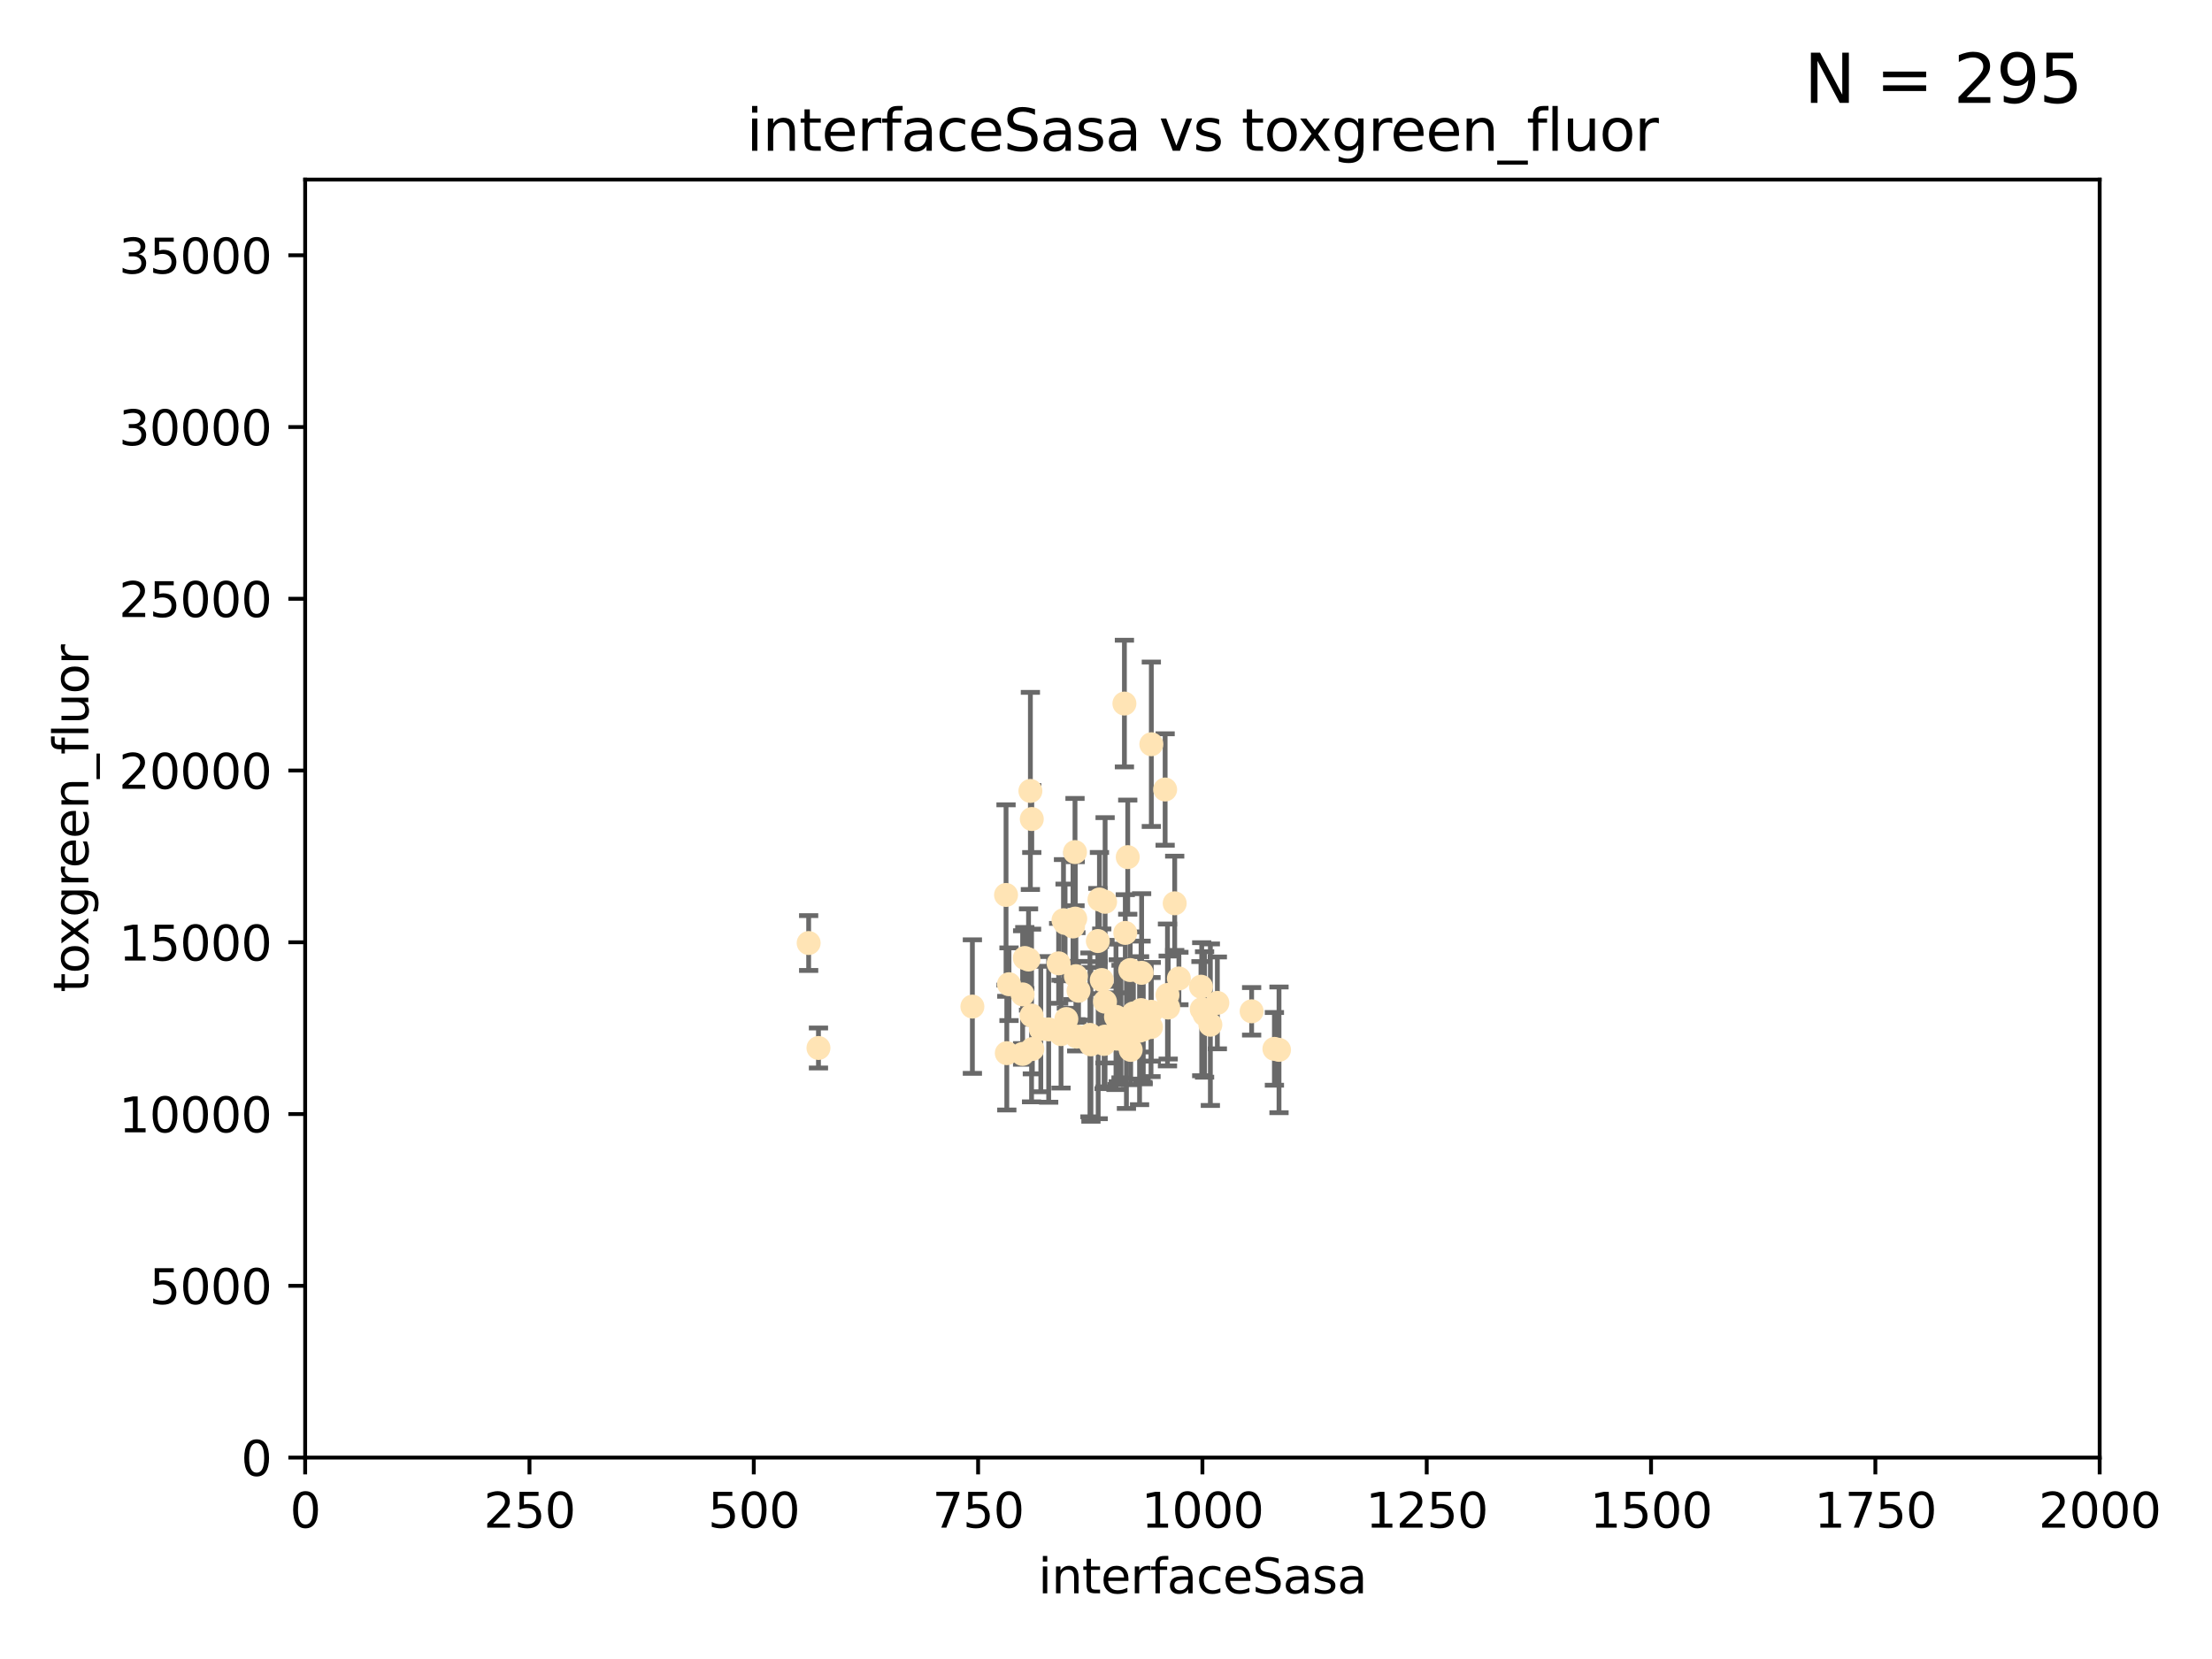 <?xml version="1.0" encoding="utf-8" standalone="no"?>
<!DOCTYPE svg PUBLIC "-//W3C//DTD SVG 1.1//EN"
  "http://www.w3.org/Graphics/SVG/1.1/DTD/svg11.dtd">
<svg xmlns:xlink="http://www.w3.org/1999/xlink" width="460.8pt" height="345.6pt" viewBox="0 0 460.8 345.6" xmlns="http://www.w3.org/2000/svg" version="1.1">
 <defs>
  <style type="text/css">*{stroke-linejoin: round; stroke-linecap: butt}</style>
 </defs>
 <g id="figure_1">
  <g id="patch_1">
   <path d="M 0 345.6 
L 460.8 345.6 
L 460.8 0 
L 0 0 
z
" style="fill: #ffffff"/>
  </g>
  <g id="axes_1">
   <g id="patch_2">
    <path d="M 63.571 303.64 
L 437.4 303.64 
L 437.4 37.411 
L 63.571 37.411 
z
" style="fill: #ffffff"/>
   </g>
   <g id="PathCollection_1">
    <defs>
     <path id="m2ad9943e09" d="M 0 1.118 
C 0.297 1.118 0.581 1 0.791 0.791 
C 1 0.581 1.118 0.297 1.118 0 
C 1.118 -0.297 1 -0.581 0.791 -0.791 
C 0.581 -1 0.297 -1.118 0 -1.118 
C -0.297 -1.118 -0.581 -1 -0.791 -0.791 
C -1 -0.581 -1.118 -0.297 -1.118 0 
C -1.118 0.297 -1 0.581 -0.791 0.791 
C -0.581 1 -0.297 1.118 0 1.118 
z
" style="stroke: #ffe4b5"/>
    </defs>
    <g clip-path="url(#p9f721d1e73)">
     <use xlink:href="#m2ad9943e09" x="242.719" y="164.469" style="fill: #ffe4b5; stroke: #ffe4b5"/>
     <use xlink:href="#m2ad9943e09" x="265.484" y="218.495" style="fill: #ffe4b5; stroke: #ffe4b5"/>
     <use xlink:href="#m2ad9943e09" x="234.418" y="194.345" style="fill: #ffe4b5; stroke: #ffe4b5"/>
     <use xlink:href="#m2ad9943e09" x="234.929" y="178.555" style="fill: #ffe4b5; stroke: #ffe4b5"/>
     <use xlink:href="#m2ad9943e09" x="230.202" y="215.941" style="fill: #ffe4b5; stroke: #ffe4b5"/>
     <use xlink:href="#m2ad9943e09" x="244.712" y="188.175" style="fill: #ffe4b5; stroke: #ffe4b5"/>
     <use xlink:href="#m2ad9943e09" x="266.441" y="218.702" style="fill: #ffe4b5; stroke: #ffe4b5"/>
     <use xlink:href="#m2ad9943e09" x="221.544" y="191.695" style="fill: #ffe4b5; stroke: #ffe4b5"/>
     <use xlink:href="#m2ad9943e09" x="250.342" y="210.238" style="fill: #ffe4b5; stroke: #ffe4b5"/>
     <use xlink:href="#m2ad9943e09" x="210.194" y="205.03" style="fill: #ffe4b5; stroke: #ffe4b5"/>
     <use xlink:href="#m2ad9943e09" x="227.06" y="215.588" style="fill: #ffe4b5; stroke: #ffe4b5"/>
     <use xlink:href="#m2ad9943e09" x="229.035" y="187.381" style="fill: #ffe4b5; stroke: #ffe4b5"/>
     <use xlink:href="#m2ad9943e09" x="214.94" y="170.618" style="fill: #ffe4b5; stroke: #ffe4b5"/>
     <use xlink:href="#m2ad9943e09" x="236.108" y="211.111" style="fill: #ffe4b5; stroke: #ffe4b5"/>
     <use xlink:href="#m2ad9943e09" x="250.185" y="205.548" style="fill: #ffe4b5; stroke: #ffe4b5"/>
     <use xlink:href="#m2ad9943e09" x="214.263" y="199.882" style="fill: #ffe4b5; stroke: #ffe4b5"/>
     <use xlink:href="#m2ad9943e09" x="214.893" y="211.549" style="fill: #ffe4b5; stroke: #ffe4b5"/>
     <use xlink:href="#m2ad9943e09" x="243.207" y="207.272" style="fill: #ffe4b5; stroke: #ffe4b5"/>
     <use xlink:href="#m2ad9943e09" x="223.529" y="193.001" style="fill: #ffe4b5; stroke: #ffe4b5"/>
     <use xlink:href="#m2ad9943e09" x="224.297" y="215.945" style="fill: #ffe4b5; stroke: #ffe4b5"/>
     <use xlink:href="#m2ad9943e09" x="228.699" y="196.034" style="fill: #ffe4b5; stroke: #ffe4b5"/>
     <use xlink:href="#m2ad9943e09" x="221.873" y="192.271" style="fill: #ffe4b5; stroke: #ffe4b5"/>
     <use xlink:href="#m2ad9943e09" x="239.843" y="155.042" style="fill: #ffe4b5; stroke: #ffe4b5"/>
     <use xlink:href="#m2ad9943e09" x="235.439" y="202.079" style="fill: #ffe4b5; stroke: #ffe4b5"/>
     <use xlink:href="#m2ad9943e09" x="233.529" y="212.81" style="fill: #ffe4b5; stroke: #ffe4b5"/>
     <use xlink:href="#m2ad9943e09" x="213.484" y="199.568" style="fill: #ffe4b5; stroke: #ffe4b5"/>
     <use xlink:href="#m2ad9943e09" x="222.138" y="212.281" style="fill: #ffe4b5; stroke: #ffe4b5"/>
     <use xlink:href="#m2ad9943e09" x="213.034" y="207.149" style="fill: #ffe4b5; stroke: #ffe4b5"/>
     <use xlink:href="#m2ad9943e09" x="230.194" y="208.663" style="fill: #ffe4b5; stroke: #ffe4b5"/>
     <use xlink:href="#m2ad9943e09" x="223.991" y="191.361" style="fill: #ffe4b5; stroke: #ffe4b5"/>
     <use xlink:href="#m2ad9943e09" x="230.005" y="217.472" style="fill: #ffe4b5; stroke: #ffe4b5"/>
     <use xlink:href="#m2ad9943e09" x="235.544" y="218.71" style="fill: #ffe4b5; stroke: #ffe4b5"/>
     <use xlink:href="#m2ad9943e09" x="245.587" y="203.836" style="fill: #ffe4b5; stroke: #ffe4b5"/>
     <use xlink:href="#m2ad9943e09" x="232.688" y="216.371" style="fill: #ffe4b5; stroke: #ffe4b5"/>
     <use xlink:href="#m2ad9943e09" x="239.777" y="213.954" style="fill: #ffe4b5; stroke: #ffe4b5"/>
     <use xlink:href="#m2ad9943e09" x="218.46" y="214.438" style="fill: #ffe4b5; stroke: #ffe4b5"/>
     <use xlink:href="#m2ad9943e09" x="216.82" y="214.367" style="fill: #ffe4b5; stroke: #ffe4b5"/>
     <use xlink:href="#m2ad9943e09" x="237.822" y="202.659" style="fill: #ffe4b5; stroke: #ffe4b5"/>
     <use xlink:href="#m2ad9943e09" x="234.237" y="146.565" style="fill: #ffe4b5; stroke: #ffe4b5"/>
     <use xlink:href="#m2ad9943e09" x="220.534" y="200.681" style="fill: #ffe4b5; stroke: #ffe4b5"/>
     <use xlink:href="#m2ad9943e09" x="230.215" y="187.862" style="fill: #ffe4b5; stroke: #ffe4b5"/>
     <use xlink:href="#m2ad9943e09" x="234.656" y="216.977" style="fill: #ffe4b5; stroke: #ffe4b5"/>
     <use xlink:href="#m2ad9943e09" x="214.649" y="164.766" style="fill: #ffe4b5; stroke: #ffe4b5"/>
     <use xlink:href="#m2ad9943e09" x="250.934" y="211.331" style="fill: #ffe4b5; stroke: #ffe4b5"/>
     <use xlink:href="#m2ad9943e09" x="260.738" y="210.674" style="fill: #ffe4b5; stroke: #ffe4b5"/>
     <use xlink:href="#m2ad9943e09" x="227.263" y="217.558" style="fill: #ffe4b5; stroke: #ffe4b5"/>
     <use xlink:href="#m2ad9943e09" x="209.736" y="219.394" style="fill: #ffe4b5; stroke: #ffe4b5"/>
     <use xlink:href="#m2ad9943e09" x="239.828" y="210.774" style="fill: #ffe4b5; stroke: #ffe4b5"/>
     <use xlink:href="#m2ad9943e09" x="209.576" y="186.434" style="fill: #ffe4b5; stroke: #ffe4b5"/>
     <use xlink:href="#m2ad9943e09" x="224.129" y="203.351" style="fill: #ffe4b5; stroke: #ffe4b5"/>
     <use xlink:href="#m2ad9943e09" x="238.14" y="214.285" style="fill: #ffe4b5; stroke: #ffe4b5"/>
     <use xlink:href="#m2ad9943e09" x="223.944" y="177.503" style="fill: #ffe4b5; stroke: #ffe4b5"/>
     <use xlink:href="#m2ad9943e09" x="232.962" y="212.634" style="fill: #ffe4b5; stroke: #ffe4b5"/>
     <use xlink:href="#m2ad9943e09" x="252.14" y="213.466" style="fill: #ffe4b5; stroke: #ffe4b5"/>
     <use xlink:href="#m2ad9943e09" x="253.598" y="208.92" style="fill: #ffe4b5; stroke: #ffe4b5"/>
     <use xlink:href="#m2ad9943e09" x="237.704" y="210.418" style="fill: #ffe4b5; stroke: #ffe4b5"/>
     <use xlink:href="#m2ad9943e09" x="243.357" y="209.889" style="fill: #ffe4b5; stroke: #ffe4b5"/>
     <use xlink:href="#m2ad9943e09" x="170.501" y="218.314" style="fill: #ffe4b5; stroke: #ffe4b5"/>
     <use xlink:href="#m2ad9943e09" x="238.091" y="214.469" style="fill: #ffe4b5; stroke: #ffe4b5"/>
     <use xlink:href="#m2ad9943e09" x="232.48" y="211.823" style="fill: #ffe4b5; stroke: #ffe4b5"/>
     <use xlink:href="#m2ad9943e09" x="229.519" y="204.155" style="fill: #ffe4b5; stroke: #ffe4b5"/>
     <use xlink:href="#m2ad9943e09" x="221.03" y="215.426" style="fill: #ffe4b5; stroke: #ffe4b5"/>
     <use xlink:href="#m2ad9943e09" x="215.058" y="218.526" style="fill: #ffe4b5; stroke: #ffe4b5"/>
     <use xlink:href="#m2ad9943e09" x="237.392" y="214.706" style="fill: #ffe4b5; stroke: #ffe4b5"/>
     <use xlink:href="#m2ad9943e09" x="213.026" y="219.552" style="fill: #ffe4b5; stroke: #ffe4b5"/>
     <use xlink:href="#m2ad9943e09" x="224.678" y="206.388" style="fill: #ffe4b5; stroke: #ffe4b5"/>
     <use xlink:href="#m2ad9943e09" x="228.772" y="216.687" style="fill: #ffe4b5; stroke: #ffe4b5"/>
     <use xlink:href="#m2ad9943e09" x="168.458" y="196.449" style="fill: #ffe4b5; stroke: #ffe4b5"/>
     <use xlink:href="#m2ad9943e09" x="202.566" y="209.689" style="fill: #ffe4b5; stroke: #ffe4b5"/>
    </g>
   </g>
   <g id="matplotlib.axis_1">
    <g id="xtick_1">
     <g id="line2d_1">
      <defs>
       <path id="m2f4cde62b6" d="M 0 0 
L 0 3.5 
" style="stroke: #000000; stroke-width: 0.8"/>
      </defs>
      <g>
       <use xlink:href="#m2f4cde62b6" x="63.571" y="303.64" style="stroke: #000000; stroke-width: 0.8"/>
      </g>
     </g>
     <g id="text_1">
      <!-- 0 -->
      <g transform="translate(60.39 318.238)scale(0.1 -0.1)">
       <defs>
        <path id="DejaVuSans-30" d="M 2034 4250 
Q 1547 4250 1301 3770 
Q 1056 3291 1056 2328 
Q 1056 1369 1301 889 
Q 1547 409 2034 409 
Q 2525 409 2770 889 
Q 3016 1369 3016 2328 
Q 3016 3291 2770 3770 
Q 2525 4250 2034 4250 
z
M 2034 4750 
Q 2819 4750 3233 4129 
Q 3647 3509 3647 2328 
Q 3647 1150 3233 529 
Q 2819 -91 2034 -91 
Q 1250 -91 836 529 
Q 422 1150 422 2328 
Q 422 3509 836 4129 
Q 1250 4750 2034 4750 
z
" transform="scale(0.016)"/>
       </defs>
       <use xlink:href="#DejaVuSans-30"/>
      </g>
     </g>
    </g>
    <g id="xtick_2">
     <g id="line2d_2">
      <g>
       <use xlink:href="#m2f4cde62b6" x="110.3" y="303.64" style="stroke: #000000; stroke-width: 0.8"/>
      </g>
     </g>
     <g id="text_2">
      <!-- 250 -->
      <g transform="translate(100.756 318.238)scale(0.1 -0.1)">
       <defs>
        <path id="DejaVuSans-32" d="M 1228 531 
L 3431 531 
L 3431 0 
L 469 0 
L 469 531 
Q 828 903 1448 1529 
Q 2069 2156 2228 2338 
Q 2531 2678 2651 2914 
Q 2772 3150 2772 3378 
Q 2772 3750 2511 3984 
Q 2250 4219 1831 4219 
Q 1534 4219 1204 4116 
Q 875 4013 500 3803 
L 500 4441 
Q 881 4594 1212 4672 
Q 1544 4750 1819 4750 
Q 2544 4750 2975 4387 
Q 3406 4025 3406 3419 
Q 3406 3131 3298 2873 
Q 3191 2616 2906 2266 
Q 2828 2175 2409 1742 
Q 1991 1309 1228 531 
z
" transform="scale(0.016)"/>
        <path id="DejaVuSans-35" d="M 691 4666 
L 3169 4666 
L 3169 4134 
L 1269 4134 
L 1269 2991 
Q 1406 3038 1543 3061 
Q 1681 3084 1819 3084 
Q 2600 3084 3056 2656 
Q 3513 2228 3513 1497 
Q 3513 744 3044 326 
Q 2575 -91 1722 -91 
Q 1428 -91 1123 -41 
Q 819 9 494 109 
L 494 744 
Q 775 591 1075 516 
Q 1375 441 1709 441 
Q 2250 441 2565 725 
Q 2881 1009 2881 1497 
Q 2881 1984 2565 2268 
Q 2250 2553 1709 2553 
Q 1456 2553 1204 2497 
Q 953 2441 691 2322 
L 691 4666 
z
" transform="scale(0.016)"/>
       </defs>
       <use xlink:href="#DejaVuSans-32"/>
       <use xlink:href="#DejaVuSans-35" x="63.623"/>
       <use xlink:href="#DejaVuSans-30" x="127.246"/>
      </g>
     </g>
    </g>
    <g id="xtick_3">
     <g id="line2d_3">
      <g>
       <use xlink:href="#m2f4cde62b6" x="157.028" y="303.64" style="stroke: #000000; stroke-width: 0.8"/>
      </g>
     </g>
     <g id="text_3">
      <!-- 500 -->
      <g transform="translate(147.485 318.238)scale(0.1 -0.1)">
       <use xlink:href="#DejaVuSans-35"/>
       <use xlink:href="#DejaVuSans-30" x="63.623"/>
       <use xlink:href="#DejaVuSans-30" x="127.246"/>
      </g>
     </g>
    </g>
    <g id="xtick_4">
     <g id="line2d_4">
      <g>
       <use xlink:href="#m2f4cde62b6" x="203.757" y="303.64" style="stroke: #000000; stroke-width: 0.8"/>
      </g>
     </g>
     <g id="text_4">
      <!-- 750 -->
      <g transform="translate(194.213 318.238)scale(0.1 -0.1)">
       <defs>
        <path id="DejaVuSans-37" d="M 525 4666 
L 3525 4666 
L 3525 4397 
L 1831 0 
L 1172 0 
L 2766 4134 
L 525 4134 
L 525 4666 
z
" transform="scale(0.016)"/>
       </defs>
       <use xlink:href="#DejaVuSans-37"/>
       <use xlink:href="#DejaVuSans-35" x="63.623"/>
       <use xlink:href="#DejaVuSans-30" x="127.246"/>
      </g>
     </g>
    </g>
    <g id="xtick_5">
     <g id="line2d_5">
      <g>
       <use xlink:href="#m2f4cde62b6" x="250.486" y="303.64" style="stroke: #000000; stroke-width: 0.8"/>
      </g>
     </g>
     <g id="text_5">
      <!-- 1000 -->
      <g transform="translate(237.761 318.238)scale(0.1 -0.1)">
       <defs>
        <path id="DejaVuSans-31" d="M 794 531 
L 1825 531 
L 1825 4091 
L 703 3866 
L 703 4441 
L 1819 4666 
L 2450 4666 
L 2450 531 
L 3481 531 
L 3481 0 
L 794 0 
L 794 531 
z
" transform="scale(0.016)"/>
       </defs>
       <use xlink:href="#DejaVuSans-31"/>
       <use xlink:href="#DejaVuSans-30" x="63.623"/>
       <use xlink:href="#DejaVuSans-30" x="127.246"/>
       <use xlink:href="#DejaVuSans-30" x="190.869"/>
      </g>
     </g>
    </g>
    <g id="xtick_6">
     <g id="line2d_6">
      <g>
       <use xlink:href="#m2f4cde62b6" x="297.214" y="303.64" style="stroke: #000000; stroke-width: 0.8"/>
      </g>
     </g>
     <g id="text_6">
      <!-- 1250 -->
      <g transform="translate(284.489 318.238)scale(0.1 -0.1)">
       <use xlink:href="#DejaVuSans-31"/>
       <use xlink:href="#DejaVuSans-32" x="63.623"/>
       <use xlink:href="#DejaVuSans-35" x="127.246"/>
       <use xlink:href="#DejaVuSans-30" x="190.869"/>
      </g>
     </g>
    </g>
    <g id="xtick_7">
     <g id="line2d_7">
      <g>
       <use xlink:href="#m2f4cde62b6" x="343.943" y="303.64" style="stroke: #000000; stroke-width: 0.8"/>
      </g>
     </g>
     <g id="text_7">
      <!-- 1500 -->
      <g transform="translate(331.218 318.238)scale(0.1 -0.1)">
       <use xlink:href="#DejaVuSans-31"/>
       <use xlink:href="#DejaVuSans-35" x="63.623"/>
       <use xlink:href="#DejaVuSans-30" x="127.246"/>
       <use xlink:href="#DejaVuSans-30" x="190.869"/>
      </g>
     </g>
    </g>
    <g id="xtick_8">
     <g id="line2d_8">
      <g>
       <use xlink:href="#m2f4cde62b6" x="390.671" y="303.64" style="stroke: #000000; stroke-width: 0.8"/>
      </g>
     </g>
     <g id="text_8">
      <!-- 1750 -->
      <g transform="translate(377.946 318.238)scale(0.1 -0.1)">
       <use xlink:href="#DejaVuSans-31"/>
       <use xlink:href="#DejaVuSans-37" x="63.623"/>
       <use xlink:href="#DejaVuSans-35" x="127.246"/>
       <use xlink:href="#DejaVuSans-30" x="190.869"/>
      </g>
     </g>
    </g>
    <g id="xtick_9">
     <g id="line2d_9">
      <g>
       <use xlink:href="#m2f4cde62b6" x="437.4" y="303.64" style="stroke: #000000; stroke-width: 0.8"/>
      </g>
     </g>
     <g id="text_9">
      <!-- 2000 -->
      <g transform="translate(424.675 318.238)scale(0.1 -0.1)">
       <use xlink:href="#DejaVuSans-32"/>
       <use xlink:href="#DejaVuSans-30" x="63.623"/>
       <use xlink:href="#DejaVuSans-30" x="127.246"/>
       <use xlink:href="#DejaVuSans-30" x="190.869"/>
      </g>
     </g>
    </g>
    <g id="text_10">
     <!-- interfaceSasa -->
     <g transform="translate(216.279 331.917)scale(0.1 -0.1)">
      <defs>
       <path id="DejaVuSans-69" d="M 603 3500 
L 1178 3500 
L 1178 0 
L 603 0 
L 603 3500 
z
M 603 4863 
L 1178 4863 
L 1178 4134 
L 603 4134 
L 603 4863 
z
" transform="scale(0.016)"/>
       <path id="DejaVuSans-6e" d="M 3513 2113 
L 3513 0 
L 2938 0 
L 2938 2094 
Q 2938 2591 2744 2837 
Q 2550 3084 2163 3084 
Q 1697 3084 1428 2787 
Q 1159 2491 1159 1978 
L 1159 0 
L 581 0 
L 581 3500 
L 1159 3500 
L 1159 2956 
Q 1366 3272 1645 3428 
Q 1925 3584 2291 3584 
Q 2894 3584 3203 3211 
Q 3513 2838 3513 2113 
z
" transform="scale(0.016)"/>
       <path id="DejaVuSans-74" d="M 1172 4494 
L 1172 3500 
L 2356 3500 
L 2356 3053 
L 1172 3053 
L 1172 1153 
Q 1172 725 1289 603 
Q 1406 481 1766 481 
L 2356 481 
L 2356 0 
L 1766 0 
Q 1100 0 847 248 
Q 594 497 594 1153 
L 594 3053 
L 172 3053 
L 172 3500 
L 594 3500 
L 594 4494 
L 1172 4494 
z
" transform="scale(0.016)"/>
       <path id="DejaVuSans-65" d="M 3597 1894 
L 3597 1613 
L 953 1613 
Q 991 1019 1311 708 
Q 1631 397 2203 397 
Q 2534 397 2845 478 
Q 3156 559 3463 722 
L 3463 178 
Q 3153 47 2828 -22 
Q 2503 -91 2169 -91 
Q 1331 -91 842 396 
Q 353 884 353 1716 
Q 353 2575 817 3079 
Q 1281 3584 2069 3584 
Q 2775 3584 3186 3129 
Q 3597 2675 3597 1894 
z
M 3022 2063 
Q 3016 2534 2758 2815 
Q 2500 3097 2075 3097 
Q 1594 3097 1305 2825 
Q 1016 2553 972 2059 
L 3022 2063 
z
" transform="scale(0.016)"/>
       <path id="DejaVuSans-72" d="M 2631 2963 
Q 2534 3019 2420 3045 
Q 2306 3072 2169 3072 
Q 1681 3072 1420 2755 
Q 1159 2438 1159 1844 
L 1159 0 
L 581 0 
L 581 3500 
L 1159 3500 
L 1159 2956 
Q 1341 3275 1631 3429 
Q 1922 3584 2338 3584 
Q 2397 3584 2469 3576 
Q 2541 3569 2628 3553 
L 2631 2963 
z
" transform="scale(0.016)"/>
       <path id="DejaVuSans-66" d="M 2375 4863 
L 2375 4384 
L 1825 4384 
Q 1516 4384 1395 4259 
Q 1275 4134 1275 3809 
L 1275 3500 
L 2222 3500 
L 2222 3053 
L 1275 3053 
L 1275 0 
L 697 0 
L 697 3053 
L 147 3053 
L 147 3500 
L 697 3500 
L 697 3744 
Q 697 4328 969 4595 
Q 1241 4863 1831 4863 
L 2375 4863 
z
" transform="scale(0.016)"/>
       <path id="DejaVuSans-61" d="M 2194 1759 
Q 1497 1759 1228 1600 
Q 959 1441 959 1056 
Q 959 750 1161 570 
Q 1363 391 1709 391 
Q 2188 391 2477 730 
Q 2766 1069 2766 1631 
L 2766 1759 
L 2194 1759 
z
M 3341 1997 
L 3341 0 
L 2766 0 
L 2766 531 
Q 2569 213 2275 61 
Q 1981 -91 1556 -91 
Q 1019 -91 701 211 
Q 384 513 384 1019 
Q 384 1609 779 1909 
Q 1175 2209 1959 2209 
L 2766 2209 
L 2766 2266 
Q 2766 2663 2505 2880 
Q 2244 3097 1772 3097 
Q 1472 3097 1187 3025 
Q 903 2953 641 2809 
L 641 3341 
Q 956 3463 1253 3523 
Q 1550 3584 1831 3584 
Q 2591 3584 2966 3190 
Q 3341 2797 3341 1997 
z
" transform="scale(0.016)"/>
       <path id="DejaVuSans-63" d="M 3122 3366 
L 3122 2828 
Q 2878 2963 2633 3030 
Q 2388 3097 2138 3097 
Q 1578 3097 1268 2742 
Q 959 2388 959 1747 
Q 959 1106 1268 751 
Q 1578 397 2138 397 
Q 2388 397 2633 464 
Q 2878 531 3122 666 
L 3122 134 
Q 2881 22 2623 -34 
Q 2366 -91 2075 -91 
Q 1284 -91 818 406 
Q 353 903 353 1747 
Q 353 2603 823 3093 
Q 1294 3584 2113 3584 
Q 2378 3584 2631 3529 
Q 2884 3475 3122 3366 
z
" transform="scale(0.016)"/>
       <path id="DejaVuSans-53" d="M 3425 4513 
L 3425 3897 
Q 3066 4069 2747 4153 
Q 2428 4238 2131 4238 
Q 1616 4238 1336 4038 
Q 1056 3838 1056 3469 
Q 1056 3159 1242 3001 
Q 1428 2844 1947 2747 
L 2328 2669 
Q 3034 2534 3370 2195 
Q 3706 1856 3706 1288 
Q 3706 609 3251 259 
Q 2797 -91 1919 -91 
Q 1588 -91 1214 -16 
Q 841 59 441 206 
L 441 856 
Q 825 641 1194 531 
Q 1563 422 1919 422 
Q 2459 422 2753 634 
Q 3047 847 3047 1241 
Q 3047 1584 2836 1778 
Q 2625 1972 2144 2069 
L 1759 2144 
Q 1053 2284 737 2584 
Q 422 2884 422 3419 
Q 422 4038 858 4394 
Q 1294 4750 2059 4750 
Q 2388 4750 2728 4690 
Q 3069 4631 3425 4513 
z
" transform="scale(0.016)"/>
       <path id="DejaVuSans-73" d="M 2834 3397 
L 2834 2853 
Q 2591 2978 2328 3040 
Q 2066 3103 1784 3103 
Q 1356 3103 1142 2972 
Q 928 2841 928 2578 
Q 928 2378 1081 2264 
Q 1234 2150 1697 2047 
L 1894 2003 
Q 2506 1872 2764 1633 
Q 3022 1394 3022 966 
Q 3022 478 2636 193 
Q 2250 -91 1575 -91 
Q 1294 -91 989 -36 
Q 684 19 347 128 
L 347 722 
Q 666 556 975 473 
Q 1284 391 1588 391 
Q 1994 391 2212 530 
Q 2431 669 2431 922 
Q 2431 1156 2273 1281 
Q 2116 1406 1581 1522 
L 1381 1569 
Q 847 1681 609 1914 
Q 372 2147 372 2553 
Q 372 3047 722 3315 
Q 1072 3584 1716 3584 
Q 2034 3584 2315 3537 
Q 2597 3491 2834 3397 
z
" transform="scale(0.016)"/>
      </defs>
      <use xlink:href="#DejaVuSans-69"/>
      <use xlink:href="#DejaVuSans-6e" x="27.783"/>
      <use xlink:href="#DejaVuSans-74" x="91.162"/>
      <use xlink:href="#DejaVuSans-65" x="130.371"/>
      <use xlink:href="#DejaVuSans-72" x="191.895"/>
      <use xlink:href="#DejaVuSans-66" x="233.008"/>
      <use xlink:href="#DejaVuSans-61" x="268.213"/>
      <use xlink:href="#DejaVuSans-63" x="329.492"/>
      <use xlink:href="#DejaVuSans-65" x="384.473"/>
      <use xlink:href="#DejaVuSans-53" x="445.996"/>
      <use xlink:href="#DejaVuSans-61" x="509.473"/>
      <use xlink:href="#DejaVuSans-73" x="570.752"/>
      <use xlink:href="#DejaVuSans-61" x="622.852"/>
     </g>
    </g>
   </g>
   <g id="matplotlib.axis_2">
    <g id="ytick_1">
     <g id="line2d_10">
      <defs>
       <path id="m5c9fd8353c" d="M 0 0 
L -3.5 0 
" style="stroke: #000000; stroke-width: 0.8"/>
      </defs>
      <g>
       <use xlink:href="#m5c9fd8353c" x="63.571" y="303.64" style="stroke: #000000; stroke-width: 0.8"/>
      </g>
     </g>
     <g id="text_11">
      <!-- 0 -->
      <g transform="translate(50.209 307.439)scale(0.1 -0.1)">
       <use xlink:href="#DejaVuSans-30"/>
      </g>
     </g>
    </g>
    <g id="ytick_2">
     <g id="line2d_11">
      <g>
       <use xlink:href="#m5c9fd8353c" x="63.571" y="267.859" style="stroke: #000000; stroke-width: 0.8"/>
      </g>
     </g>
     <g id="text_12">
      <!-- 5000 -->
      <g transform="translate(31.121 271.658)scale(0.1 -0.1)">
       <use xlink:href="#DejaVuSans-35"/>
       <use xlink:href="#DejaVuSans-30" x="63.623"/>
       <use xlink:href="#DejaVuSans-30" x="127.246"/>
       <use xlink:href="#DejaVuSans-30" x="190.869"/>
      </g>
     </g>
    </g>
    <g id="ytick_3">
     <g id="line2d_12">
      <g>
       <use xlink:href="#m5c9fd8353c" x="63.571" y="232.078" style="stroke: #000000; stroke-width: 0.8"/>
      </g>
     </g>
     <g id="text_13">
      <!-- 10000 -->
      <g transform="translate(24.759 235.878)scale(0.1 -0.1)">
       <use xlink:href="#DejaVuSans-31"/>
       <use xlink:href="#DejaVuSans-30" x="63.623"/>
       <use xlink:href="#DejaVuSans-30" x="127.246"/>
       <use xlink:href="#DejaVuSans-30" x="190.869"/>
       <use xlink:href="#DejaVuSans-30" x="254.492"/>
      </g>
     </g>
    </g>
    <g id="ytick_4">
     <g id="line2d_13">
      <g>
       <use xlink:href="#m5c9fd8353c" x="63.571" y="196.298" style="stroke: #000000; stroke-width: 0.8"/>
      </g>
     </g>
     <g id="text_14">
      <!-- 15000 -->
      <g transform="translate(24.759 200.097)scale(0.1 -0.1)">
       <use xlink:href="#DejaVuSans-31"/>
       <use xlink:href="#DejaVuSans-35" x="63.623"/>
       <use xlink:href="#DejaVuSans-30" x="127.246"/>
       <use xlink:href="#DejaVuSans-30" x="190.869"/>
       <use xlink:href="#DejaVuSans-30" x="254.492"/>
      </g>
     </g>
    </g>
    <g id="ytick_5">
     <g id="line2d_14">
      <g>
       <use xlink:href="#m5c9fd8353c" x="63.571" y="160.517" style="stroke: #000000; stroke-width: 0.8"/>
      </g>
     </g>
     <g id="text_15">
      <!-- 20000 -->
      <g transform="translate(24.759 164.316)scale(0.1 -0.1)">
       <use xlink:href="#DejaVuSans-32"/>
       <use xlink:href="#DejaVuSans-30" x="63.623"/>
       <use xlink:href="#DejaVuSans-30" x="127.246"/>
       <use xlink:href="#DejaVuSans-30" x="190.869"/>
       <use xlink:href="#DejaVuSans-30" x="254.492"/>
      </g>
     </g>
    </g>
    <g id="ytick_6">
     <g id="line2d_15">
      <g>
       <use xlink:href="#m5c9fd8353c" x="63.571" y="124.736" style="stroke: #000000; stroke-width: 0.8"/>
      </g>
     </g>
     <g id="text_16">
      <!-- 25000 -->
      <g transform="translate(24.759 128.535)scale(0.1 -0.1)">
       <use xlink:href="#DejaVuSans-32"/>
       <use xlink:href="#DejaVuSans-35" x="63.623"/>
       <use xlink:href="#DejaVuSans-30" x="127.246"/>
       <use xlink:href="#DejaVuSans-30" x="190.869"/>
       <use xlink:href="#DejaVuSans-30" x="254.492"/>
      </g>
     </g>
    </g>
    <g id="ytick_7">
     <g id="line2d_16">
      <g>
       <use xlink:href="#m5c9fd8353c" x="63.571" y="88.955" style="stroke: #000000; stroke-width: 0.8"/>
      </g>
     </g>
     <g id="text_17">
      <!-- 30000 -->
      <g transform="translate(24.759 92.754)scale(0.1 -0.1)">
       <defs>
        <path id="DejaVuSans-33" d="M 2597 2516 
Q 3050 2419 3304 2112 
Q 3559 1806 3559 1356 
Q 3559 666 3084 287 
Q 2609 -91 1734 -91 
Q 1441 -91 1130 -33 
Q 819 25 488 141 
L 488 750 
Q 750 597 1062 519 
Q 1375 441 1716 441 
Q 2309 441 2620 675 
Q 2931 909 2931 1356 
Q 2931 1769 2642 2001 
Q 2353 2234 1838 2234 
L 1294 2234 
L 1294 2753 
L 1863 2753 
Q 2328 2753 2575 2939 
Q 2822 3125 2822 3475 
Q 2822 3834 2567 4026 
Q 2313 4219 1838 4219 
Q 1578 4219 1281 4162 
Q 984 4106 628 3988 
L 628 4550 
Q 988 4650 1302 4700 
Q 1616 4750 1894 4750 
Q 2613 4750 3031 4423 
Q 3450 4097 3450 3541 
Q 3450 3153 3228 2886 
Q 3006 2619 2597 2516 
z
" transform="scale(0.016)"/>
       </defs>
       <use xlink:href="#DejaVuSans-33"/>
       <use xlink:href="#DejaVuSans-30" x="63.623"/>
       <use xlink:href="#DejaVuSans-30" x="127.246"/>
       <use xlink:href="#DejaVuSans-30" x="190.869"/>
       <use xlink:href="#DejaVuSans-30" x="254.492"/>
      </g>
     </g>
    </g>
    <g id="ytick_8">
     <g id="line2d_17">
      <g>
       <use xlink:href="#m5c9fd8353c" x="63.571" y="53.174" style="stroke: #000000; stroke-width: 0.8"/>
      </g>
     </g>
     <g id="text_18">
      <!-- 35000 -->
      <g transform="translate(24.759 56.974)scale(0.1 -0.1)">
       <use xlink:href="#DejaVuSans-33"/>
       <use xlink:href="#DejaVuSans-35" x="63.623"/>
       <use xlink:href="#DejaVuSans-30" x="127.246"/>
       <use xlink:href="#DejaVuSans-30" x="190.869"/>
       <use xlink:href="#DejaVuSans-30" x="254.492"/>
      </g>
     </g>
    </g>
    <g id="text_19">
     <!-- toxgreen_fluor -->
     <g transform="translate(18.401 206.72)rotate(-90)scale(0.1 -0.1)">
      <defs>
       <path id="DejaVuSans-6f" d="M 1959 3097 
Q 1497 3097 1228 2736 
Q 959 2375 959 1747 
Q 959 1119 1226 758 
Q 1494 397 1959 397 
Q 2419 397 2687 759 
Q 2956 1122 2956 1747 
Q 2956 2369 2687 2733 
Q 2419 3097 1959 3097 
z
M 1959 3584 
Q 2709 3584 3137 3096 
Q 3566 2609 3566 1747 
Q 3566 888 3137 398 
Q 2709 -91 1959 -91 
Q 1206 -91 779 398 
Q 353 888 353 1747 
Q 353 2609 779 3096 
Q 1206 3584 1959 3584 
z
" transform="scale(0.016)"/>
       <path id="DejaVuSans-78" d="M 3513 3500 
L 2247 1797 
L 3578 0 
L 2900 0 
L 1881 1375 
L 863 0 
L 184 0 
L 1544 1831 
L 300 3500 
L 978 3500 
L 1906 2253 
L 2834 3500 
L 3513 3500 
z
" transform="scale(0.016)"/>
       <path id="DejaVuSans-67" d="M 2906 1791 
Q 2906 2416 2648 2759 
Q 2391 3103 1925 3103 
Q 1463 3103 1205 2759 
Q 947 2416 947 1791 
Q 947 1169 1205 825 
Q 1463 481 1925 481 
Q 2391 481 2648 825 
Q 2906 1169 2906 1791 
z
M 3481 434 
Q 3481 -459 3084 -895 
Q 2688 -1331 1869 -1331 
Q 1566 -1331 1297 -1286 
Q 1028 -1241 775 -1147 
L 775 -588 
Q 1028 -725 1275 -790 
Q 1522 -856 1778 -856 
Q 2344 -856 2625 -561 
Q 2906 -266 2906 331 
L 2906 616 
Q 2728 306 2450 153 
Q 2172 0 1784 0 
Q 1141 0 747 490 
Q 353 981 353 1791 
Q 353 2603 747 3093 
Q 1141 3584 1784 3584 
Q 2172 3584 2450 3431 
Q 2728 3278 2906 2969 
L 2906 3500 
L 3481 3500 
L 3481 434 
z
" transform="scale(0.016)"/>
       <path id="DejaVuSans-5f" d="M 3263 -1063 
L 3263 -1509 
L -63 -1509 
L -63 -1063 
L 3263 -1063 
z
" transform="scale(0.016)"/>
       <path id="DejaVuSans-6c" d="M 603 4863 
L 1178 4863 
L 1178 0 
L 603 0 
L 603 4863 
z
" transform="scale(0.016)"/>
       <path id="DejaVuSans-75" d="M 544 1381 
L 544 3500 
L 1119 3500 
L 1119 1403 
Q 1119 906 1312 657 
Q 1506 409 1894 409 
Q 2359 409 2629 706 
Q 2900 1003 2900 1516 
L 2900 3500 
L 3475 3500 
L 3475 0 
L 2900 0 
L 2900 538 
Q 2691 219 2414 64 
Q 2138 -91 1772 -91 
Q 1169 -91 856 284 
Q 544 659 544 1381 
z
M 1991 3584 
L 1991 3584 
z
" transform="scale(0.016)"/>
      </defs>
      <use xlink:href="#DejaVuSans-74"/>
      <use xlink:href="#DejaVuSans-6f" x="39.209"/>
      <use xlink:href="#DejaVuSans-78" x="97.266"/>
      <use xlink:href="#DejaVuSans-67" x="156.445"/>
      <use xlink:href="#DejaVuSans-72" x="219.922"/>
      <use xlink:href="#DejaVuSans-65" x="258.785"/>
      <use xlink:href="#DejaVuSans-65" x="320.309"/>
      <use xlink:href="#DejaVuSans-6e" x="381.832"/>
      <use xlink:href="#DejaVuSans-5f" x="445.211"/>
      <use xlink:href="#DejaVuSans-66" x="495.211"/>
      <use xlink:href="#DejaVuSans-6c" x="530.416"/>
      <use xlink:href="#DejaVuSans-75" x="558.199"/>
      <use xlink:href="#DejaVuSans-6f" x="621.578"/>
      <use xlink:href="#DejaVuSans-72" x="682.76"/>
     </g>
    </g>
   </g>
   <g id="LineCollection_1">
    <path d="M 242.719 176.077 
L 242.719 152.861 
" clip-path="url(#p9f721d1e73)" style="fill: none; stroke: #696969"/>
    <path d="M 265.484 226.066 
L 265.484 210.923 
" clip-path="url(#p9f721d1e73)" style="fill: none; stroke: #696969"/>
    <path d="M 234.418 202.31 
L 234.418 186.38 
" clip-path="url(#p9f721d1e73)" style="fill: none; stroke: #696969"/>
    <path d="M 234.929 190.445 
L 234.929 166.665 
" clip-path="url(#p9f721d1e73)" style="fill: none; stroke: #696969"/>
    <path d="M 230.202 226.412 
L 230.202 205.471 
" clip-path="url(#p9f721d1e73)" style="fill: none; stroke: #696969"/>
    <path d="M 244.712 197.995 
L 244.712 178.355 
" clip-path="url(#p9f721d1e73)" style="fill: none; stroke: #696969"/>
    <path d="M 266.441 231.795 
L 266.441 205.61 
" clip-path="url(#p9f721d1e73)" style="fill: none; stroke: #696969"/>
    <path d="M 221.544 204.322 
L 221.544 179.068 
" clip-path="url(#p9f721d1e73)" style="fill: none; stroke: #696969"/>
    <path d="M 250.342 224.095 
L 250.342 196.38 
" clip-path="url(#p9f721d1e73)" style="fill: none; stroke: #696969"/>
    <path d="M 210.194 212.597 
L 210.194 197.463 
" clip-path="url(#p9f721d1e73)" style="fill: none; stroke: #696969"/>
    <path d="M 227.06 232.654 
L 227.06 198.522 
" clip-path="url(#p9f721d1e73)" style="fill: none; stroke: #696969"/>
    <path d="M 229.035 197.173 
L 229.035 177.588 
" clip-path="url(#p9f721d1e73)" style="fill: none; stroke: #696969"/>
    <path d="M 214.94 177.592 
L 214.94 163.645 
" clip-path="url(#p9f721d1e73)" style="fill: none; stroke: #696969"/>
    <path d="M 236.108 218.682 
L 236.108 203.541 
" clip-path="url(#p9f721d1e73)" style="fill: none; stroke: #696969"/>
    <path d="M 250.185 210.788 
L 250.185 200.309 
" clip-path="url(#p9f721d1e73)" style="fill: none; stroke: #696969"/>
    <path d="M 214.263 210.43 
L 214.263 189.334 
" clip-path="url(#p9f721d1e73)" style="fill: none; stroke: #696969"/>
    <path d="M 214.893 229.537 
L 214.893 193.562 
" clip-path="url(#p9f721d1e73)" style="fill: none; stroke: #696969"/>
    <path d="M 243.207 222.054 
L 243.207 192.49 
" clip-path="url(#p9f721d1e73)" style="fill: none; stroke: #696969"/>
    <path d="M 223.529 208.22 
L 223.529 177.781 
" clip-path="url(#p9f721d1e73)" style="fill: none; stroke: #696969"/>
    <path d="M 224.297 218.93 
L 224.297 212.959 
" clip-path="url(#p9f721d1e73)" style="fill: none; stroke: #696969"/>
    <path d="M 228.699 206.993 
L 228.699 185.076 
" clip-path="url(#p9f721d1e73)" style="fill: none; stroke: #696969"/>
    <path d="M 221.873 200.379 
L 221.873 184.164 
" clip-path="url(#p9f721d1e73)" style="fill: none; stroke: #696969"/>
    <path d="M 239.843 172.168 
L 239.843 137.917 
" clip-path="url(#p9f721d1e73)" style="fill: none; stroke: #696969"/>
    <path d="M 235.439 210.026 
L 235.439 194.131 
" clip-path="url(#p9f721d1e73)" style="fill: none; stroke: #696969"/>
    <path d="M 233.529 224.535 
L 233.529 201.085 
" clip-path="url(#p9f721d1e73)" style="fill: none; stroke: #696969"/>
    <path d="M 213.484 205.923 
L 213.484 193.213 
" clip-path="url(#p9f721d1e73)" style="fill: none; stroke: #696969"/>
    <path d="M 222.138 214.519 
L 222.138 210.043 
" clip-path="url(#p9f721d1e73)" style="fill: none; stroke: #696969"/>
    <path d="M 213.034 220.407 
L 213.034 193.891 
" clip-path="url(#p9f721d1e73)" style="fill: none; stroke: #696969"/>
    <path d="M 230.194 221.435 
L 230.194 195.892 
" clip-path="url(#p9f721d1e73)" style="fill: none; stroke: #696969"/>
    <path d="M 223.991 203.209 
L 223.991 179.513 
" clip-path="url(#p9f721d1e73)" style="fill: none; stroke: #696969"/>
    <path d="M 230.005 226.781 
L 230.005 208.164 
" clip-path="url(#p9f721d1e73)" style="fill: none; stroke: #696969"/>
    <path d="M 235.544 225.957 
L 235.544 211.463 
" clip-path="url(#p9f721d1e73)" style="fill: none; stroke: #696969"/>
    <path d="M 245.587 209.301 
L 245.587 198.372 
" clip-path="url(#p9f721d1e73)" style="fill: none; stroke: #696969"/>
    <path d="M 232.688 225.922 
L 232.688 206.819 
" clip-path="url(#p9f721d1e73)" style="fill: none; stroke: #696969"/>
    <path d="M 239.777 224.271 
L 239.777 203.636 
" clip-path="url(#p9f721d1e73)" style="fill: none; stroke: #696969"/>
    <path d="M 218.46 229.612 
L 218.46 199.264 
" clip-path="url(#p9f721d1e73)" style="fill: none; stroke: #696969"/>
    <path d="M 216.82 227.436 
L 216.82 201.297 
" clip-path="url(#p9f721d1e73)" style="fill: none; stroke: #696969"/>
    <path d="M 237.822 219.15 
L 237.822 186.169 
" clip-path="url(#p9f721d1e73)" style="fill: none; stroke: #696969"/>
    <path d="M 234.237 159.763 
L 234.237 133.366 
" clip-path="url(#p9f721d1e73)" style="fill: none; stroke: #696969"/>
    <path d="M 220.534 209.001 
L 220.534 192.362 
" clip-path="url(#p9f721d1e73)" style="fill: none; stroke: #696969"/>
    <path d="M 230.215 205.39 
L 230.215 170.334 
" clip-path="url(#p9f721d1e73)" style="fill: none; stroke: #696969"/>
    <path d="M 234.656 230.911 
L 234.656 203.043 
" clip-path="url(#p9f721d1e73)" style="fill: none; stroke: #696969"/>
    <path d="M 214.649 185.301 
L 214.649 144.231 
" clip-path="url(#p9f721d1e73)" style="fill: none; stroke: #696969"/>
    <path d="M 250.934 224.398 
L 250.934 198.263 
" clip-path="url(#p9f721d1e73)" style="fill: none; stroke: #696969"/>
    <path d="M 260.738 215.623 
L 260.738 205.726 
" clip-path="url(#p9f721d1e73)" style="fill: none; stroke: #696969"/>
    <path d="M 227.263 233.57 
L 227.263 201.546 
" clip-path="url(#p9f721d1e73)" style="fill: none; stroke: #696969"/>
    <path d="M 209.736 231.233 
L 209.736 207.554 
" clip-path="url(#p9f721d1e73)" style="fill: none; stroke: #696969"/>
    <path d="M 239.828 221.051 
L 239.828 200.496 
" clip-path="url(#p9f721d1e73)" style="fill: none; stroke: #696969"/>
    <path d="M 209.576 205.211 
L 209.576 167.657 
" clip-path="url(#p9f721d1e73)" style="fill: none; stroke: #696969"/>
    <path d="M 224.129 212.411 
L 224.129 194.292 
" clip-path="url(#p9f721d1e73)" style="fill: none; stroke: #696969"/>
    <path d="M 238.14 225.781 
L 238.14 202.789 
" clip-path="url(#p9f721d1e73)" style="fill: none; stroke: #696969"/>
    <path d="M 223.944 188.678 
L 223.944 166.329 
" clip-path="url(#p9f721d1e73)" style="fill: none; stroke: #696969"/>
    <path d="M 232.962 225.332 
L 232.962 199.936 
" clip-path="url(#p9f721d1e73)" style="fill: none; stroke: #696969"/>
    <path d="M 252.14 230.291 
L 252.14 196.641 
" clip-path="url(#p9f721d1e73)" style="fill: none; stroke: #696969"/>
    <path d="M 253.598 218.484 
L 253.598 199.356 
" clip-path="url(#p9f721d1e73)" style="fill: none; stroke: #696969"/>
    <path d="M 237.704 224.792 
L 237.704 196.045 
" clip-path="url(#p9f721d1e73)" style="fill: none; stroke: #696969"/>
    <path d="M 243.357 220.617 
L 243.357 199.161 
" clip-path="url(#p9f721d1e73)" style="fill: none; stroke: #696969"/>
    <path d="M 170.501 222.483 
L 170.501 214.146 
" clip-path="url(#p9f721d1e73)" style="fill: none; stroke: #696969"/>
    <path d="M 238.091 225.487 
L 238.091 203.451 
" clip-path="url(#p9f721d1e73)" style="fill: none; stroke: #696969"/>
    <path d="M 232.48 226.97 
L 232.48 196.675 
" clip-path="url(#p9f721d1e73)" style="fill: none; stroke: #696969"/>
    <path d="M 229.519 214.795 
L 229.519 193.515 
" clip-path="url(#p9f721d1e73)" style="fill: none; stroke: #696969"/>
    <path d="M 221.03 226.655 
L 221.03 204.197 
" clip-path="url(#p9f721d1e73)" style="fill: none; stroke: #696969"/>
    <path d="M 215.058 223.702 
L 215.058 213.35 
" clip-path="url(#p9f721d1e73)" style="fill: none; stroke: #696969"/>
    <path d="M 237.392 230.12 
L 237.392 199.291 
" clip-path="url(#p9f721d1e73)" style="fill: none; stroke: #696969"/>
    <path d="M 213.026 221.709 
L 213.026 217.396 
" clip-path="url(#p9f721d1e73)" style="fill: none; stroke: #696969"/>
    <path d="M 224.678 212.492 
L 224.678 200.284 
" clip-path="url(#p9f721d1e73)" style="fill: none; stroke: #696969"/>
    <path d="M 228.772 233.046 
L 228.772 200.328 
" clip-path="url(#p9f721d1e73)" style="fill: none; stroke: #696969"/>
    <path d="M 168.458 202.16 
L 168.458 190.737 
" clip-path="url(#p9f721d1e73)" style="fill: none; stroke: #696969"/>
    <path d="M 202.566 223.602 
L 202.566 195.776 
" clip-path="url(#p9f721d1e73)" style="fill: none; stroke: #696969"/>
   </g>
   <g id="line2d_18">
    <defs>
     <path id="mc49596d764" d="M 2 0 
L -2 -0 
" style="stroke: #696969"/>
    </defs>
    <g clip-path="url(#p9f721d1e73)">
     <use xlink:href="#mc49596d764" x="242.719" y="176.077" style="fill: #696969; stroke: #696969"/>
     <use xlink:href="#mc49596d764" x="265.484" y="226.066" style="fill: #696969; stroke: #696969"/>
     <use xlink:href="#mc49596d764" x="234.418" y="202.31" style="fill: #696969; stroke: #696969"/>
     <use xlink:href="#mc49596d764" x="234.929" y="190.445" style="fill: #696969; stroke: #696969"/>
     <use xlink:href="#mc49596d764" x="230.202" y="226.412" style="fill: #696969; stroke: #696969"/>
     <use xlink:href="#mc49596d764" x="244.712" y="197.995" style="fill: #696969; stroke: #696969"/>
     <use xlink:href="#mc49596d764" x="266.441" y="231.795" style="fill: #696969; stroke: #696969"/>
     <use xlink:href="#mc49596d764" x="221.544" y="204.322" style="fill: #696969; stroke: #696969"/>
     <use xlink:href="#mc49596d764" x="250.342" y="224.095" style="fill: #696969; stroke: #696969"/>
     <use xlink:href="#mc49596d764" x="210.194" y="212.597" style="fill: #696969; stroke: #696969"/>
     <use xlink:href="#mc49596d764" x="227.06" y="232.654" style="fill: #696969; stroke: #696969"/>
     <use xlink:href="#mc49596d764" x="229.035" y="197.173" style="fill: #696969; stroke: #696969"/>
     <use xlink:href="#mc49596d764" x="214.94" y="177.592" style="fill: #696969; stroke: #696969"/>
     <use xlink:href="#mc49596d764" x="236.108" y="218.682" style="fill: #696969; stroke: #696969"/>
     <use xlink:href="#mc49596d764" x="250.185" y="210.788" style="fill: #696969; stroke: #696969"/>
     <use xlink:href="#mc49596d764" x="214.263" y="210.43" style="fill: #696969; stroke: #696969"/>
     <use xlink:href="#mc49596d764" x="214.893" y="229.537" style="fill: #696969; stroke: #696969"/>
     <use xlink:href="#mc49596d764" x="243.207" y="222.054" style="fill: #696969; stroke: #696969"/>
     <use xlink:href="#mc49596d764" x="223.529" y="208.22" style="fill: #696969; stroke: #696969"/>
     <use xlink:href="#mc49596d764" x="224.297" y="218.93" style="fill: #696969; stroke: #696969"/>
     <use xlink:href="#mc49596d764" x="228.699" y="206.993" style="fill: #696969; stroke: #696969"/>
     <use xlink:href="#mc49596d764" x="221.873" y="200.379" style="fill: #696969; stroke: #696969"/>
     <use xlink:href="#mc49596d764" x="239.843" y="172.168" style="fill: #696969; stroke: #696969"/>
     <use xlink:href="#mc49596d764" x="235.439" y="210.026" style="fill: #696969; stroke: #696969"/>
     <use xlink:href="#mc49596d764" x="233.529" y="224.535" style="fill: #696969; stroke: #696969"/>
     <use xlink:href="#mc49596d764" x="213.484" y="205.923" style="fill: #696969; stroke: #696969"/>
     <use xlink:href="#mc49596d764" x="222.138" y="214.519" style="fill: #696969; stroke: #696969"/>
     <use xlink:href="#mc49596d764" x="213.034" y="220.407" style="fill: #696969; stroke: #696969"/>
     <use xlink:href="#mc49596d764" x="230.194" y="221.435" style="fill: #696969; stroke: #696969"/>
     <use xlink:href="#mc49596d764" x="223.991" y="203.209" style="fill: #696969; stroke: #696969"/>
     <use xlink:href="#mc49596d764" x="230.005" y="226.781" style="fill: #696969; stroke: #696969"/>
     <use xlink:href="#mc49596d764" x="235.544" y="225.957" style="fill: #696969; stroke: #696969"/>
     <use xlink:href="#mc49596d764" x="245.587" y="209.301" style="fill: #696969; stroke: #696969"/>
     <use xlink:href="#mc49596d764" x="232.688" y="225.922" style="fill: #696969; stroke: #696969"/>
     <use xlink:href="#mc49596d764" x="239.777" y="224.271" style="fill: #696969; stroke: #696969"/>
     <use xlink:href="#mc49596d764" x="218.46" y="229.612" style="fill: #696969; stroke: #696969"/>
     <use xlink:href="#mc49596d764" x="216.82" y="227.436" style="fill: #696969; stroke: #696969"/>
     <use xlink:href="#mc49596d764" x="237.822" y="219.15" style="fill: #696969; stroke: #696969"/>
     <use xlink:href="#mc49596d764" x="234.237" y="159.763" style="fill: #696969; stroke: #696969"/>
     <use xlink:href="#mc49596d764" x="220.534" y="209.001" style="fill: #696969; stroke: #696969"/>
     <use xlink:href="#mc49596d764" x="230.215" y="205.39" style="fill: #696969; stroke: #696969"/>
     <use xlink:href="#mc49596d764" x="234.656" y="230.911" style="fill: #696969; stroke: #696969"/>
     <use xlink:href="#mc49596d764" x="214.649" y="185.301" style="fill: #696969; stroke: #696969"/>
     <use xlink:href="#mc49596d764" x="250.934" y="224.398" style="fill: #696969; stroke: #696969"/>
     <use xlink:href="#mc49596d764" x="260.738" y="215.623" style="fill: #696969; stroke: #696969"/>
     <use xlink:href="#mc49596d764" x="227.263" y="233.57" style="fill: #696969; stroke: #696969"/>
     <use xlink:href="#mc49596d764" x="209.736" y="231.233" style="fill: #696969; stroke: #696969"/>
     <use xlink:href="#mc49596d764" x="239.828" y="221.051" style="fill: #696969; stroke: #696969"/>
     <use xlink:href="#mc49596d764" x="209.576" y="205.211" style="fill: #696969; stroke: #696969"/>
     <use xlink:href="#mc49596d764" x="224.129" y="212.411" style="fill: #696969; stroke: #696969"/>
     <use xlink:href="#mc49596d764" x="238.14" y="225.781" style="fill: #696969; stroke: #696969"/>
     <use xlink:href="#mc49596d764" x="223.944" y="188.678" style="fill: #696969; stroke: #696969"/>
     <use xlink:href="#mc49596d764" x="232.962" y="225.332" style="fill: #696969; stroke: #696969"/>
     <use xlink:href="#mc49596d764" x="252.14" y="230.291" style="fill: #696969; stroke: #696969"/>
     <use xlink:href="#mc49596d764" x="253.598" y="218.484" style="fill: #696969; stroke: #696969"/>
     <use xlink:href="#mc49596d764" x="237.704" y="224.792" style="fill: #696969; stroke: #696969"/>
     <use xlink:href="#mc49596d764" x="243.357" y="220.617" style="fill: #696969; stroke: #696969"/>
     <use xlink:href="#mc49596d764" x="170.501" y="222.483" style="fill: #696969; stroke: #696969"/>
     <use xlink:href="#mc49596d764" x="238.091" y="225.487" style="fill: #696969; stroke: #696969"/>
     <use xlink:href="#mc49596d764" x="232.48" y="226.97" style="fill: #696969; stroke: #696969"/>
     <use xlink:href="#mc49596d764" x="229.519" y="214.795" style="fill: #696969; stroke: #696969"/>
     <use xlink:href="#mc49596d764" x="221.03" y="226.655" style="fill: #696969; stroke: #696969"/>
     <use xlink:href="#mc49596d764" x="215.058" y="223.702" style="fill: #696969; stroke: #696969"/>
     <use xlink:href="#mc49596d764" x="237.392" y="230.12" style="fill: #696969; stroke: #696969"/>
     <use xlink:href="#mc49596d764" x="213.026" y="221.709" style="fill: #696969; stroke: #696969"/>
     <use xlink:href="#mc49596d764" x="224.678" y="212.492" style="fill: #696969; stroke: #696969"/>
     <use xlink:href="#mc49596d764" x="228.772" y="233.046" style="fill: #696969; stroke: #696969"/>
     <use xlink:href="#mc49596d764" x="168.458" y="202.16" style="fill: #696969; stroke: #696969"/>
     <use xlink:href="#mc49596d764" x="202.566" y="223.602" style="fill: #696969; stroke: #696969"/>
    </g>
   </g>
   <g id="line2d_19">
    <g clip-path="url(#p9f721d1e73)">
     <use xlink:href="#mc49596d764" x="242.719" y="152.861" style="fill: #696969; stroke: #696969"/>
     <use xlink:href="#mc49596d764" x="265.484" y="210.923" style="fill: #696969; stroke: #696969"/>
     <use xlink:href="#mc49596d764" x="234.418" y="186.38" style="fill: #696969; stroke: #696969"/>
     <use xlink:href="#mc49596d764" x="234.929" y="166.665" style="fill: #696969; stroke: #696969"/>
     <use xlink:href="#mc49596d764" x="230.202" y="205.471" style="fill: #696969; stroke: #696969"/>
     <use xlink:href="#mc49596d764" x="244.712" y="178.355" style="fill: #696969; stroke: #696969"/>
     <use xlink:href="#mc49596d764" x="266.441" y="205.61" style="fill: #696969; stroke: #696969"/>
     <use xlink:href="#mc49596d764" x="221.544" y="179.068" style="fill: #696969; stroke: #696969"/>
     <use xlink:href="#mc49596d764" x="250.342" y="196.38" style="fill: #696969; stroke: #696969"/>
     <use xlink:href="#mc49596d764" x="210.194" y="197.463" style="fill: #696969; stroke: #696969"/>
     <use xlink:href="#mc49596d764" x="227.06" y="198.522" style="fill: #696969; stroke: #696969"/>
     <use xlink:href="#mc49596d764" x="229.035" y="177.588" style="fill: #696969; stroke: #696969"/>
     <use xlink:href="#mc49596d764" x="214.94" y="163.645" style="fill: #696969; stroke: #696969"/>
     <use xlink:href="#mc49596d764" x="236.108" y="203.541" style="fill: #696969; stroke: #696969"/>
     <use xlink:href="#mc49596d764" x="250.185" y="200.309" style="fill: #696969; stroke: #696969"/>
     <use xlink:href="#mc49596d764" x="214.263" y="189.334" style="fill: #696969; stroke: #696969"/>
     <use xlink:href="#mc49596d764" x="214.893" y="193.562" style="fill: #696969; stroke: #696969"/>
     <use xlink:href="#mc49596d764" x="243.207" y="192.49" style="fill: #696969; stroke: #696969"/>
     <use xlink:href="#mc49596d764" x="223.529" y="177.781" style="fill: #696969; stroke: #696969"/>
     <use xlink:href="#mc49596d764" x="224.297" y="212.959" style="fill: #696969; stroke: #696969"/>
     <use xlink:href="#mc49596d764" x="228.699" y="185.076" style="fill: #696969; stroke: #696969"/>
     <use xlink:href="#mc49596d764" x="221.873" y="184.164" style="fill: #696969; stroke: #696969"/>
     <use xlink:href="#mc49596d764" x="239.843" y="137.917" style="fill: #696969; stroke: #696969"/>
     <use xlink:href="#mc49596d764" x="235.439" y="194.131" style="fill: #696969; stroke: #696969"/>
     <use xlink:href="#mc49596d764" x="233.529" y="201.085" style="fill: #696969; stroke: #696969"/>
     <use xlink:href="#mc49596d764" x="213.484" y="193.213" style="fill: #696969; stroke: #696969"/>
     <use xlink:href="#mc49596d764" x="222.138" y="210.043" style="fill: #696969; stroke: #696969"/>
     <use xlink:href="#mc49596d764" x="213.034" y="193.891" style="fill: #696969; stroke: #696969"/>
     <use xlink:href="#mc49596d764" x="230.194" y="195.892" style="fill: #696969; stroke: #696969"/>
     <use xlink:href="#mc49596d764" x="223.991" y="179.513" style="fill: #696969; stroke: #696969"/>
     <use xlink:href="#mc49596d764" x="230.005" y="208.164" style="fill: #696969; stroke: #696969"/>
     <use xlink:href="#mc49596d764" x="235.544" y="211.463" style="fill: #696969; stroke: #696969"/>
     <use xlink:href="#mc49596d764" x="245.587" y="198.372" style="fill: #696969; stroke: #696969"/>
     <use xlink:href="#mc49596d764" x="232.688" y="206.819" style="fill: #696969; stroke: #696969"/>
     <use xlink:href="#mc49596d764" x="239.777" y="203.636" style="fill: #696969; stroke: #696969"/>
     <use xlink:href="#mc49596d764" x="218.46" y="199.264" style="fill: #696969; stroke: #696969"/>
     <use xlink:href="#mc49596d764" x="216.82" y="201.297" style="fill: #696969; stroke: #696969"/>
     <use xlink:href="#mc49596d764" x="237.822" y="186.169" style="fill: #696969; stroke: #696969"/>
     <use xlink:href="#mc49596d764" x="234.237" y="133.366" style="fill: #696969; stroke: #696969"/>
     <use xlink:href="#mc49596d764" x="220.534" y="192.362" style="fill: #696969; stroke: #696969"/>
     <use xlink:href="#mc49596d764" x="230.215" y="170.334" style="fill: #696969; stroke: #696969"/>
     <use xlink:href="#mc49596d764" x="234.656" y="203.043" style="fill: #696969; stroke: #696969"/>
     <use xlink:href="#mc49596d764" x="214.649" y="144.231" style="fill: #696969; stroke: #696969"/>
     <use xlink:href="#mc49596d764" x="250.934" y="198.263" style="fill: #696969; stroke: #696969"/>
     <use xlink:href="#mc49596d764" x="260.738" y="205.726" style="fill: #696969; stroke: #696969"/>
     <use xlink:href="#mc49596d764" x="227.263" y="201.546" style="fill: #696969; stroke: #696969"/>
     <use xlink:href="#mc49596d764" x="209.736" y="207.554" style="fill: #696969; stroke: #696969"/>
     <use xlink:href="#mc49596d764" x="239.828" y="200.496" style="fill: #696969; stroke: #696969"/>
     <use xlink:href="#mc49596d764" x="209.576" y="167.657" style="fill: #696969; stroke: #696969"/>
     <use xlink:href="#mc49596d764" x="224.129" y="194.292" style="fill: #696969; stroke: #696969"/>
     <use xlink:href="#mc49596d764" x="238.14" y="202.789" style="fill: #696969; stroke: #696969"/>
     <use xlink:href="#mc49596d764" x="223.944" y="166.329" style="fill: #696969; stroke: #696969"/>
     <use xlink:href="#mc49596d764" x="232.962" y="199.936" style="fill: #696969; stroke: #696969"/>
     <use xlink:href="#mc49596d764" x="252.14" y="196.641" style="fill: #696969; stroke: #696969"/>
     <use xlink:href="#mc49596d764" x="253.598" y="199.356" style="fill: #696969; stroke: #696969"/>
     <use xlink:href="#mc49596d764" x="237.704" y="196.045" style="fill: #696969; stroke: #696969"/>
     <use xlink:href="#mc49596d764" x="243.357" y="199.161" style="fill: #696969; stroke: #696969"/>
     <use xlink:href="#mc49596d764" x="170.501" y="214.146" style="fill: #696969; stroke: #696969"/>
     <use xlink:href="#mc49596d764" x="238.091" y="203.451" style="fill: #696969; stroke: #696969"/>
     <use xlink:href="#mc49596d764" x="232.48" y="196.675" style="fill: #696969; stroke: #696969"/>
     <use xlink:href="#mc49596d764" x="229.519" y="193.515" style="fill: #696969; stroke: #696969"/>
     <use xlink:href="#mc49596d764" x="221.03" y="204.197" style="fill: #696969; stroke: #696969"/>
     <use xlink:href="#mc49596d764" x="215.058" y="213.35" style="fill: #696969; stroke: #696969"/>
     <use xlink:href="#mc49596d764" x="237.392" y="199.291" style="fill: #696969; stroke: #696969"/>
     <use xlink:href="#mc49596d764" x="213.026" y="217.396" style="fill: #696969; stroke: #696969"/>
     <use xlink:href="#mc49596d764" x="224.678" y="200.284" style="fill: #696969; stroke: #696969"/>
     <use xlink:href="#mc49596d764" x="228.772" y="200.328" style="fill: #696969; stroke: #696969"/>
     <use xlink:href="#mc49596d764" x="168.458" y="190.737" style="fill: #696969; stroke: #696969"/>
     <use xlink:href="#mc49596d764" x="202.566" y="195.776" style="fill: #696969; stroke: #696969"/>
    </g>
   </g>
   <g id="line2d_20">
    <defs>
     <path id="med6ca974b2" d="M 0 2 
C 0.53 2 1.039 1.789 1.414 1.414 
C 1.789 1.039 2 0.53 2 0 
C 2 -0.53 1.789 -1.039 1.414 -1.414 
C 1.039 -1.789 0.53 -2 0 -2 
C -0.53 -2 -1.039 -1.789 -1.414 -1.414 
C -1.789 -1.039 -2 -0.53 -2 0 
C -2 0.53 -1.789 1.039 -1.414 1.414 
C -1.039 1.789 -0.53 2 0 2 
z
" style="stroke: #ffe4b5"/>
    </defs>
    <g clip-path="url(#p9f721d1e73)">
     <use xlink:href="#med6ca974b2" x="242.719" y="164.469" style="fill: #ffe4b5; stroke: #ffe4b5"/>
     <use xlink:href="#med6ca974b2" x="265.484" y="218.495" style="fill: #ffe4b5; stroke: #ffe4b5"/>
     <use xlink:href="#med6ca974b2" x="234.418" y="194.345" style="fill: #ffe4b5; stroke: #ffe4b5"/>
     <use xlink:href="#med6ca974b2" x="234.929" y="178.555" style="fill: #ffe4b5; stroke: #ffe4b5"/>
     <use xlink:href="#med6ca974b2" x="230.202" y="215.941" style="fill: #ffe4b5; stroke: #ffe4b5"/>
     <use xlink:href="#med6ca974b2" x="244.712" y="188.175" style="fill: #ffe4b5; stroke: #ffe4b5"/>
     <use xlink:href="#med6ca974b2" x="266.441" y="218.702" style="fill: #ffe4b5; stroke: #ffe4b5"/>
     <use xlink:href="#med6ca974b2" x="221.544" y="191.695" style="fill: #ffe4b5; stroke: #ffe4b5"/>
     <use xlink:href="#med6ca974b2" x="250.342" y="210.238" style="fill: #ffe4b5; stroke: #ffe4b5"/>
     <use xlink:href="#med6ca974b2" x="210.194" y="205.03" style="fill: #ffe4b5; stroke: #ffe4b5"/>
     <use xlink:href="#med6ca974b2" x="227.06" y="215.588" style="fill: #ffe4b5; stroke: #ffe4b5"/>
     <use xlink:href="#med6ca974b2" x="229.035" y="187.381" style="fill: #ffe4b5; stroke: #ffe4b5"/>
     <use xlink:href="#med6ca974b2" x="214.94" y="170.618" style="fill: #ffe4b5; stroke: #ffe4b5"/>
     <use xlink:href="#med6ca974b2" x="236.108" y="211.111" style="fill: #ffe4b5; stroke: #ffe4b5"/>
     <use xlink:href="#med6ca974b2" x="250.185" y="205.548" style="fill: #ffe4b5; stroke: #ffe4b5"/>
     <use xlink:href="#med6ca974b2" x="214.263" y="199.882" style="fill: #ffe4b5; stroke: #ffe4b5"/>
     <use xlink:href="#med6ca974b2" x="214.893" y="211.549" style="fill: #ffe4b5; stroke: #ffe4b5"/>
     <use xlink:href="#med6ca974b2" x="243.207" y="207.272" style="fill: #ffe4b5; stroke: #ffe4b5"/>
     <use xlink:href="#med6ca974b2" x="223.529" y="193.001" style="fill: #ffe4b5; stroke: #ffe4b5"/>
     <use xlink:href="#med6ca974b2" x="224.297" y="215.945" style="fill: #ffe4b5; stroke: #ffe4b5"/>
     <use xlink:href="#med6ca974b2" x="228.699" y="196.034" style="fill: #ffe4b5; stroke: #ffe4b5"/>
     <use xlink:href="#med6ca974b2" x="221.873" y="192.271" style="fill: #ffe4b5; stroke: #ffe4b5"/>
     <use xlink:href="#med6ca974b2" x="239.843" y="155.042" style="fill: #ffe4b5; stroke: #ffe4b5"/>
     <use xlink:href="#med6ca974b2" x="235.439" y="202.079" style="fill: #ffe4b5; stroke: #ffe4b5"/>
     <use xlink:href="#med6ca974b2" x="233.529" y="212.81" style="fill: #ffe4b5; stroke: #ffe4b5"/>
     <use xlink:href="#med6ca974b2" x="213.484" y="199.568" style="fill: #ffe4b5; stroke: #ffe4b5"/>
     <use xlink:href="#med6ca974b2" x="222.138" y="212.281" style="fill: #ffe4b5; stroke: #ffe4b5"/>
     <use xlink:href="#med6ca974b2" x="213.034" y="207.149" style="fill: #ffe4b5; stroke: #ffe4b5"/>
     <use xlink:href="#med6ca974b2" x="230.194" y="208.663" style="fill: #ffe4b5; stroke: #ffe4b5"/>
     <use xlink:href="#med6ca974b2" x="223.991" y="191.361" style="fill: #ffe4b5; stroke: #ffe4b5"/>
     <use xlink:href="#med6ca974b2" x="230.005" y="217.472" style="fill: #ffe4b5; stroke: #ffe4b5"/>
     <use xlink:href="#med6ca974b2" x="235.544" y="218.71" style="fill: #ffe4b5; stroke: #ffe4b5"/>
     <use xlink:href="#med6ca974b2" x="245.587" y="203.836" style="fill: #ffe4b5; stroke: #ffe4b5"/>
     <use xlink:href="#med6ca974b2" x="232.688" y="216.371" style="fill: #ffe4b5; stroke: #ffe4b5"/>
     <use xlink:href="#med6ca974b2" x="239.777" y="213.954" style="fill: #ffe4b5; stroke: #ffe4b5"/>
     <use xlink:href="#med6ca974b2" x="218.46" y="214.438" style="fill: #ffe4b5; stroke: #ffe4b5"/>
     <use xlink:href="#med6ca974b2" x="216.82" y="214.367" style="fill: #ffe4b5; stroke: #ffe4b5"/>
     <use xlink:href="#med6ca974b2" x="237.822" y="202.659" style="fill: #ffe4b5; stroke: #ffe4b5"/>
     <use xlink:href="#med6ca974b2" x="234.237" y="146.565" style="fill: #ffe4b5; stroke: #ffe4b5"/>
     <use xlink:href="#med6ca974b2" x="220.534" y="200.681" style="fill: #ffe4b5; stroke: #ffe4b5"/>
     <use xlink:href="#med6ca974b2" x="230.215" y="187.862" style="fill: #ffe4b5; stroke: #ffe4b5"/>
     <use xlink:href="#med6ca974b2" x="234.656" y="216.977" style="fill: #ffe4b5; stroke: #ffe4b5"/>
     <use xlink:href="#med6ca974b2" x="214.649" y="164.766" style="fill: #ffe4b5; stroke: #ffe4b5"/>
     <use xlink:href="#med6ca974b2" x="250.934" y="211.331" style="fill: #ffe4b5; stroke: #ffe4b5"/>
     <use xlink:href="#med6ca974b2" x="260.738" y="210.674" style="fill: #ffe4b5; stroke: #ffe4b5"/>
     <use xlink:href="#med6ca974b2" x="227.263" y="217.558" style="fill: #ffe4b5; stroke: #ffe4b5"/>
     <use xlink:href="#med6ca974b2" x="209.736" y="219.394" style="fill: #ffe4b5; stroke: #ffe4b5"/>
     <use xlink:href="#med6ca974b2" x="239.828" y="210.774" style="fill: #ffe4b5; stroke: #ffe4b5"/>
     <use xlink:href="#med6ca974b2" x="209.576" y="186.434" style="fill: #ffe4b5; stroke: #ffe4b5"/>
     <use xlink:href="#med6ca974b2" x="224.129" y="203.351" style="fill: #ffe4b5; stroke: #ffe4b5"/>
     <use xlink:href="#med6ca974b2" x="238.14" y="214.285" style="fill: #ffe4b5; stroke: #ffe4b5"/>
     <use xlink:href="#med6ca974b2" x="223.944" y="177.503" style="fill: #ffe4b5; stroke: #ffe4b5"/>
     <use xlink:href="#med6ca974b2" x="232.962" y="212.634" style="fill: #ffe4b5; stroke: #ffe4b5"/>
     <use xlink:href="#med6ca974b2" x="252.14" y="213.466" style="fill: #ffe4b5; stroke: #ffe4b5"/>
     <use xlink:href="#med6ca974b2" x="253.598" y="208.92" style="fill: #ffe4b5; stroke: #ffe4b5"/>
     <use xlink:href="#med6ca974b2" x="237.704" y="210.418" style="fill: #ffe4b5; stroke: #ffe4b5"/>
     <use xlink:href="#med6ca974b2" x="243.357" y="209.889" style="fill: #ffe4b5; stroke: #ffe4b5"/>
     <use xlink:href="#med6ca974b2" x="170.501" y="218.314" style="fill: #ffe4b5; stroke: #ffe4b5"/>
     <use xlink:href="#med6ca974b2" x="238.091" y="214.469" style="fill: #ffe4b5; stroke: #ffe4b5"/>
     <use xlink:href="#med6ca974b2" x="232.48" y="211.823" style="fill: #ffe4b5; stroke: #ffe4b5"/>
     <use xlink:href="#med6ca974b2" x="229.519" y="204.155" style="fill: #ffe4b5; stroke: #ffe4b5"/>
     <use xlink:href="#med6ca974b2" x="221.03" y="215.426" style="fill: #ffe4b5; stroke: #ffe4b5"/>
     <use xlink:href="#med6ca974b2" x="215.058" y="218.526" style="fill: #ffe4b5; stroke: #ffe4b5"/>
     <use xlink:href="#med6ca974b2" x="237.392" y="214.706" style="fill: #ffe4b5; stroke: #ffe4b5"/>
     <use xlink:href="#med6ca974b2" x="213.026" y="219.552" style="fill: #ffe4b5; stroke: #ffe4b5"/>
     <use xlink:href="#med6ca974b2" x="224.678" y="206.388" style="fill: #ffe4b5; stroke: #ffe4b5"/>
     <use xlink:href="#med6ca974b2" x="228.772" y="216.687" style="fill: #ffe4b5; stroke: #ffe4b5"/>
     <use xlink:href="#med6ca974b2" x="168.458" y="196.449" style="fill: #ffe4b5; stroke: #ffe4b5"/>
     <use xlink:href="#med6ca974b2" x="202.566" y="209.689" style="fill: #ffe4b5; stroke: #ffe4b5"/>
    </g>
   </g>
   <g id="patch_3">
    <path d="M 63.571 303.64 
L 63.571 37.411 
" style="fill: none; stroke: #000000; stroke-width: 0.8; stroke-linejoin: miter; stroke-linecap: square"/>
   </g>
   <g id="patch_4">
    <path d="M 437.4 303.64 
L 437.4 37.411 
" style="fill: none; stroke: #000000; stroke-width: 0.8; stroke-linejoin: miter; stroke-linecap: square"/>
   </g>
   <g id="patch_5">
    <path d="M 63.571 303.64 
L 437.4 303.64 
" style="fill: none; stroke: #000000; stroke-width: 0.8; stroke-linejoin: miter; stroke-linecap: square"/>
   </g>
   <g id="patch_6">
    <path d="M 63.571 37.411 
L 437.4 37.411 
" style="fill: none; stroke: #000000; stroke-width: 0.8; stroke-linejoin: miter; stroke-linecap: square"/>
   </g>
   <g id="text_20">
    <!-- N = 295 -->
    <g transform="translate(375.835 21.426)scale(0.14 -0.14)">
     <defs>
      <path id="DejaVuSans-4e" d="M 628 4666 
L 1478 4666 
L 3547 763 
L 3547 4666 
L 4159 4666 
L 4159 0 
L 3309 0 
L 1241 3903 
L 1241 0 
L 628 0 
L 628 4666 
z
" transform="scale(0.016)"/>
      <path id="DejaVuSans-20" transform="scale(0.016)"/>
      <path id="DejaVuSans-3d" d="M 678 2906 
L 4684 2906 
L 4684 2381 
L 678 2381 
L 678 2906 
z
M 678 1631 
L 4684 1631 
L 4684 1100 
L 678 1100 
L 678 1631 
z
" transform="scale(0.016)"/>
      <path id="DejaVuSans-39" d="M 703 97 
L 703 672 
Q 941 559 1184 500 
Q 1428 441 1663 441 
Q 2288 441 2617 861 
Q 2947 1281 2994 2138 
Q 2813 1869 2534 1725 
Q 2256 1581 1919 1581 
Q 1219 1581 811 2004 
Q 403 2428 403 3163 
Q 403 3881 828 4315 
Q 1253 4750 1959 4750 
Q 2769 4750 3195 4129 
Q 3622 3509 3622 2328 
Q 3622 1225 3098 567 
Q 2575 -91 1691 -91 
Q 1453 -91 1209 -44 
Q 966 3 703 97 
z
M 1959 2075 
Q 2384 2075 2632 2365 
Q 2881 2656 2881 3163 
Q 2881 3666 2632 3958 
Q 2384 4250 1959 4250 
Q 1534 4250 1286 3958 
Q 1038 3666 1038 3163 
Q 1038 2656 1286 2365 
Q 1534 2075 1959 2075 
z
" transform="scale(0.016)"/>
     </defs>
     <use xlink:href="#DejaVuSans-4e"/>
     <use xlink:href="#DejaVuSans-20" x="74.805"/>
     <use xlink:href="#DejaVuSans-3d" x="106.592"/>
     <use xlink:href="#DejaVuSans-20" x="190.381"/>
     <use xlink:href="#DejaVuSans-32" x="222.168"/>
     <use xlink:href="#DejaVuSans-39" x="285.791"/>
     <use xlink:href="#DejaVuSans-35" x="349.414"/>
    </g>
   </g>
   <g id="text_21">
    <!-- interfaceSasa vs toxgreen_fluor -->
    <g transform="translate(155.513 31.411)scale(0.12 -0.12)">
     <defs>
      <path id="DejaVuSans-76" d="M 191 3500 
L 800 3500 
L 1894 563 
L 2988 3500 
L 3597 3500 
L 2284 0 
L 1503 0 
L 191 3500 
z
" transform="scale(0.016)"/>
     </defs>
     <use xlink:href="#DejaVuSans-69"/>
     <use xlink:href="#DejaVuSans-6e" x="27.783"/>
     <use xlink:href="#DejaVuSans-74" x="91.162"/>
     <use xlink:href="#DejaVuSans-65" x="130.371"/>
     <use xlink:href="#DejaVuSans-72" x="191.895"/>
     <use xlink:href="#DejaVuSans-66" x="233.008"/>
     <use xlink:href="#DejaVuSans-61" x="268.213"/>
     <use xlink:href="#DejaVuSans-63" x="329.492"/>
     <use xlink:href="#DejaVuSans-65" x="384.473"/>
     <use xlink:href="#DejaVuSans-53" x="445.996"/>
     <use xlink:href="#DejaVuSans-61" x="509.473"/>
     <use xlink:href="#DejaVuSans-73" x="570.752"/>
     <use xlink:href="#DejaVuSans-61" x="622.852"/>
     <use xlink:href="#DejaVuSans-20" x="684.131"/>
     <use xlink:href="#DejaVuSans-76" x="715.918"/>
     <use xlink:href="#DejaVuSans-73" x="775.098"/>
     <use xlink:href="#DejaVuSans-20" x="827.197"/>
     <use xlink:href="#DejaVuSans-74" x="858.984"/>
     <use xlink:href="#DejaVuSans-6f" x="898.193"/>
     <use xlink:href="#DejaVuSans-78" x="956.25"/>
     <use xlink:href="#DejaVuSans-67" x="1015.43"/>
     <use xlink:href="#DejaVuSans-72" x="1078.906"/>
     <use xlink:href="#DejaVuSans-65" x="1117.77"/>
     <use xlink:href="#DejaVuSans-65" x="1179.293"/>
     <use xlink:href="#DejaVuSans-6e" x="1240.816"/>
     <use xlink:href="#DejaVuSans-5f" x="1304.195"/>
     <use xlink:href="#DejaVuSans-66" x="1354.195"/>
     <use xlink:href="#DejaVuSans-6c" x="1389.4"/>
     <use xlink:href="#DejaVuSans-75" x="1417.184"/>
     <use xlink:href="#DejaVuSans-6f" x="1480.562"/>
     <use xlink:href="#DejaVuSans-72" x="1541.744"/>
    </g>
   </g>
  </g>
 </g>
 <defs>
  <clipPath id="p9f721d1e73">
   <rect x="63.571" y="37.411" width="373.829" height="266.229"/>
  </clipPath>
 </defs>
</svg>
